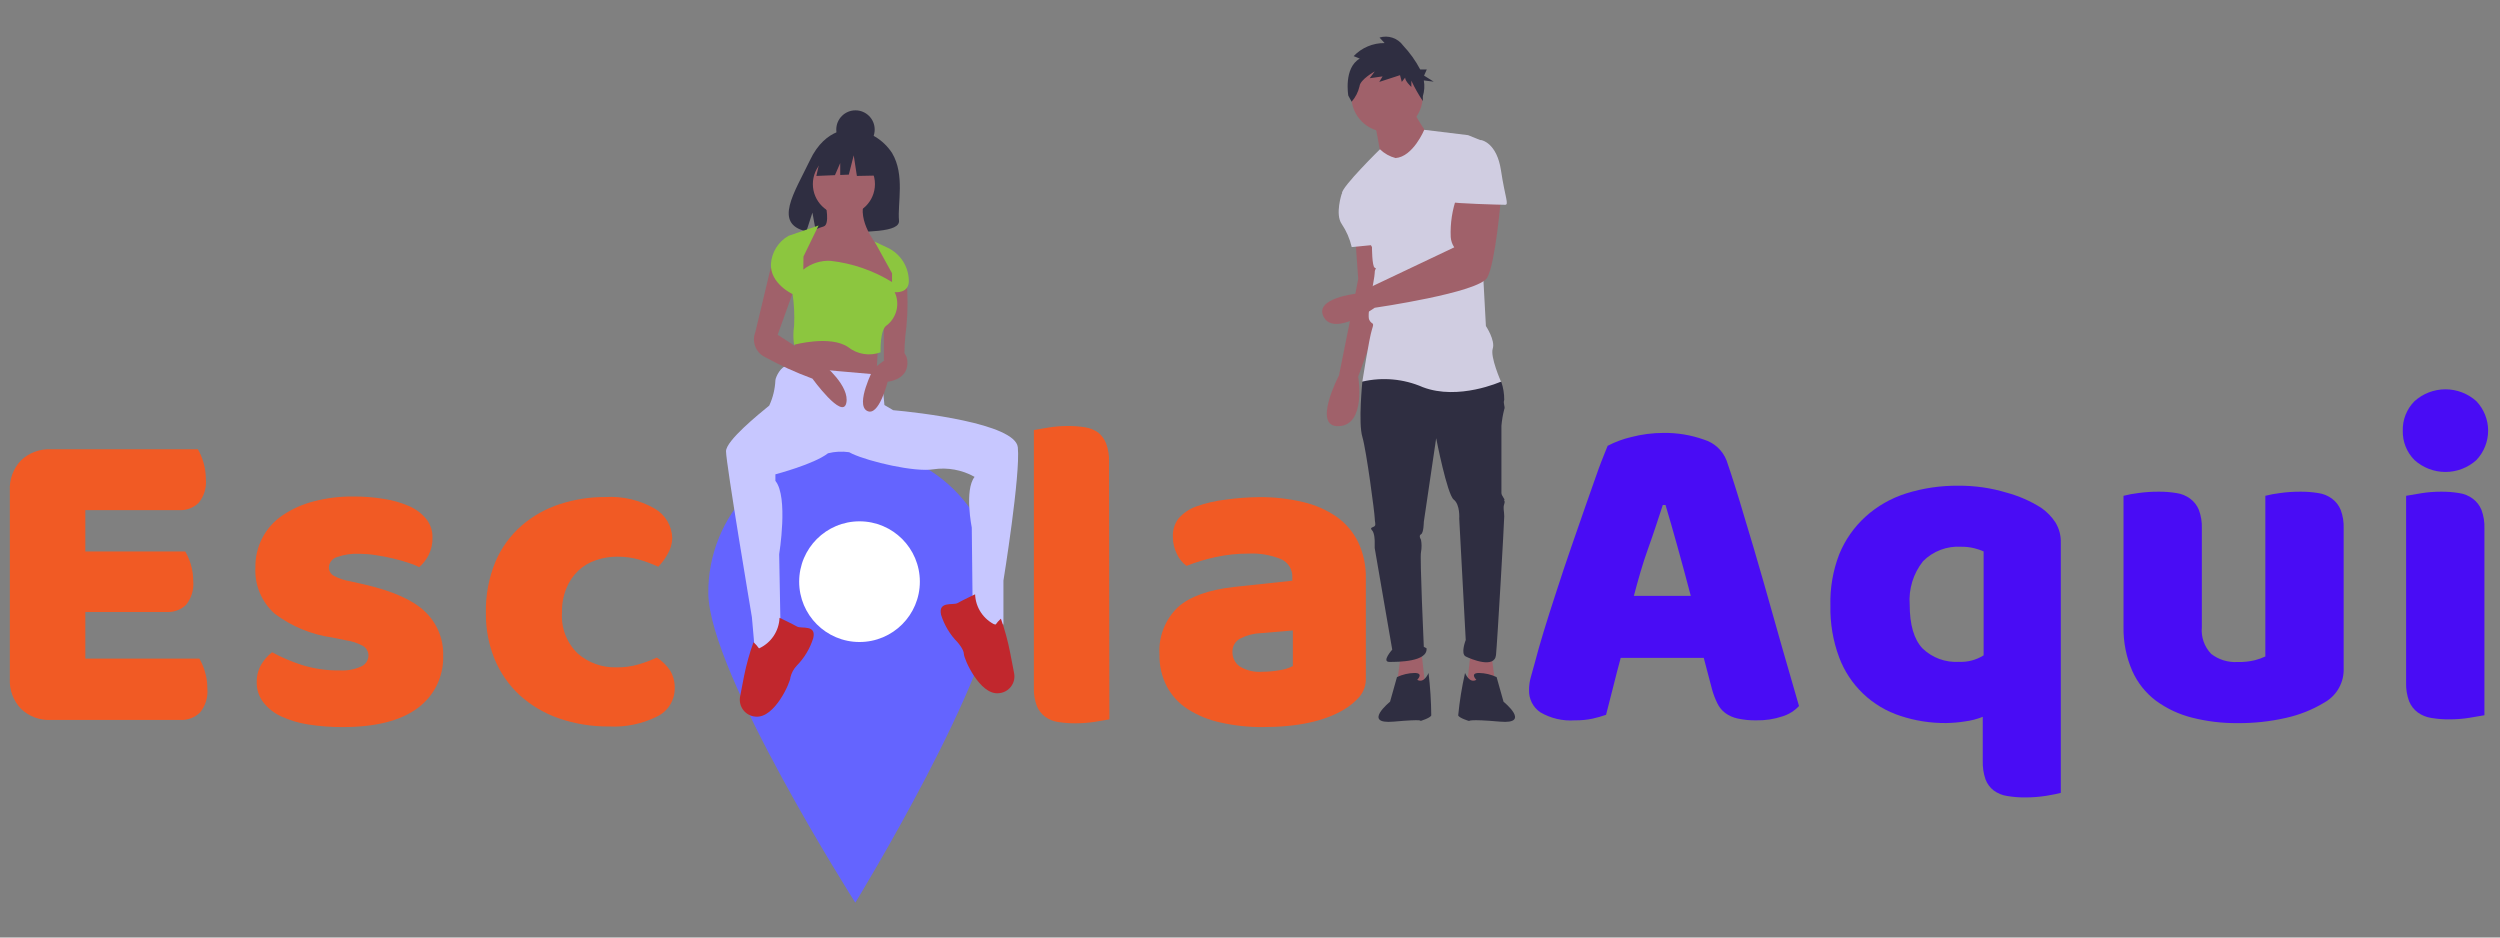 <svg width="1024" height="384" viewBox="0 0 1024 384" fill="none" xmlns="http://www.w3.org/2000/svg">
<rect x="0" y="0" width="1024" height="384" fill="#808080" stroke="none"/>
<g clip-path="url(#clip0)">
<path d="M610.89 268.32L612.578 280.714L600.759 281.827L602.448 266.631L610.89 268.32Z" fill="#A0616A"/>
<path d="M555.207 98.506C555.207 98.506 556.321 113.666 556.321 114.241C556.321 114.816 548.453 153.758 548.453 153.758C548.453 153.758 537.209 175.132 548.453 174.558C559.698 173.983 556.321 154.296 556.321 154.296L568.032 121.534L562.967 98.506H555.207Z" fill="#A0616A"/>
<path d="M573.78 268.32L572.091 280.714L583.874 281.827L582.186 266.631L573.78 268.32Z" fill="#A0616A"/>
<path d="M560.848 152.465L558.01 156.416C558.01 156.416 556.321 173.3 558.01 178.905C559.698 184.509 563.075 210.41 563.075 212.098C563.075 213.787 563.65 214.901 563.075 215.475C562.5 216.05 560.848 216.014 561.961 217.164C563.075 218.313 563.075 221.654 563.075 221.654V224.456L570.26 266.092C570.26 266.092 565.733 271.122 569.11 271.122C572.487 271.122 584.881 271.122 584.306 265.518L583.192 264.943C583.192 264.943 581.504 227.833 582.043 226.145C582.349 224.47 582.349 222.754 582.043 221.079C582.043 221.079 580.929 219.391 582.043 218.852C583.156 218.313 583.192 213.787 583.192 213.787L588.258 179.479C588.258 179.479 592.748 202.543 595.443 204.626C598.137 206.71 597.706 212.494 597.706 212.494L600.364 262.141C600.364 262.141 598.137 267.781 600.364 268.894C602.591 270.008 612.183 273.96 612.758 268.32C613.333 262.68 616.135 213.787 616.135 211.524C616.135 209.26 615.56 208.147 616.135 206.458C616.71 204.77 615.56 204.77 616.135 204.77C616.71 204.77 614.985 203.082 614.985 201.968V174.414C615.177 172.135 615.562 169.875 616.135 167.66C616.674 166.547 615.56 165.433 616.135 163.745C616.141 161.303 615.753 158.877 614.985 156.56L589.838 149.806L560.848 152.465Z" fill="#2F2E41"/>
<path d="M580.498 278.45C580.498 278.45 583.336 275.648 579.384 275.648C576.897 275.698 574.449 276.273 572.199 277.336L569.361 287.431C569.361 287.431 557.83 296.735 570.762 295.586C583.695 294.436 581.755 295.334 581.755 295.334C581.755 295.334 585.671 294.185 586.246 293.071C586.197 287.247 585.825 281.431 585.132 275.648C585.132 275.648 583.336 280.138 580.498 278.45Z" fill="#2F2E41"/>
<path d="M604.71 278.45C604.71 278.45 601.872 275.648 605.823 275.648C608.31 275.701 610.758 276.276 613.008 277.336L615.846 287.431C615.846 287.431 627.378 296.735 614.409 295.586C601.441 294.436 601.764 295.334 601.764 295.334C601.764 295.334 597.848 294.185 597.273 293.071C597.838 287.21 598.774 281.391 600.076 275.648C600.076 275.648 601.872 280.138 604.71 278.45Z" fill="#2F2E41"/>
<path d="M568.14 54.068C576.215 54.068 582.761 47.522 582.761 39.447C582.761 31.372 576.215 24.826 568.14 24.826C560.065 24.826 553.519 31.372 553.519 39.447C553.519 47.522 560.065 54.068 568.14 54.068Z" fill="#A0616A"/>
<path d="M563.075 50.117C563.075 50.117 565.338 61.361 565.338 63.05C565.338 64.738 574.894 69.803 574.894 69.803L585.671 56.332C585.671 56.332 578.81 46.74 578.81 44.513L563.075 50.117Z" fill="#A0616A"/>
<path d="M571.624 64.738C569.218 64.114 567.015 62.876 565.23 61.145C565.23 61.145 549.675 76.413 549.675 79.108L561.961 101.201C561.961 101.201 561.961 109.068 563.074 109.643C564.188 110.218 563.074 109.643 563.074 111.87C563.074 114.098 559.698 128.755 560.847 131.018C561.997 133.281 563.074 131.557 561.961 134.934C560.847 138.31 558.009 156.308 558.009 156.308C566.288 154.381 574.969 155.175 582.761 158.572C597.382 164.176 614.805 156.308 614.805 156.308C614.805 156.308 610.315 146.178 611.428 142.801C612.542 139.424 608.626 133.533 608.626 133.533L605.824 81.802C605.824 81.802 609.74 58.739 606.938 57.625L601.334 55.362L583.372 53.17C583.372 53.17 578.809 64.199 571.624 64.738Z" fill="#D0CDE1"/>
<path d="M555.208 75.443L549.568 79.359C549.568 79.359 546.766 87.801 549.568 91.753C551.501 94.625 552.889 97.827 553.663 101.201L564.908 100.087L555.208 75.443Z" fill="#D0CDE1"/>
<path d="M556.967 24L554.453 22.994C556.085 21.279 558.054 19.919 560.236 18.998C562.418 18.077 564.766 17.615 567.134 17.642L565.05 15.378C566.801 14.847 568.674 14.876 570.406 15.462C572.139 16.049 573.646 17.162 574.714 18.647C577.477 21.588 579.833 24.887 581.719 28.455H584.413L583.3 30.969L587.251 33.448L583.192 32.945C583.584 35.101 583.448 37.319 582.797 39.411V41.387C581.014 38.736 579.44 35.949 578.091 33.053V35.604C578.091 35.604 575.54 33.304 575.54 31.796L574.175 33.556L573.456 30.79L564.942 33.556L566.307 31.293L561.027 32.047L563.11 29.245C563.11 29.245 557.111 32.55 556.859 35.352C556.319 37.694 555.208 39.866 553.626 41.675L552.261 39.16C552.261 39.16 550.285 27.808 556.967 24Z" fill="#2F2E41"/>
<path d="M596.771 80.509C594.837 85.832 593.97 91.484 594.221 97.142C594.332 98.631 594.827 100.067 595.658 101.309L555.782 120.241C555.782 120.241 537.82 122.109 542.274 129.976C546.729 137.844 563.074 126.06 563.074 126.06C563.074 126.06 605.824 119.882 609.201 113.667C612.578 107.452 614.733 81.622 614.733 81.622L596.771 80.509Z" fill="#A0616A"/>
<path d="M598.496 57.445H606.938C606.938 57.445 613.117 58.559 614.805 69.803C616.494 81.047 618.182 83.885 616.494 83.885C614.805 83.885 594.58 83.311 594.58 82.736C594.58 82.161 598.496 57.445 598.496 57.445Z" fill="#D0CDE1"/>
<path d="M4.025 200.945C3.901 198.683 4.243 196.419 5.027 194.294C5.812 192.169 7.023 190.226 8.587 188.587C10.226 187.023 12.168 185.812 14.294 185.027C16.419 184.243 18.683 183.901 20.945 184.025H81.046C82.016 185.684 82.776 187.458 83.309 189.305C83.975 191.544 84.314 193.867 84.315 196.203C84.492 197.962 84.316 199.738 83.798 201.428C83.28 203.119 82.43 204.688 81.297 206.046C80.243 207.037 78.999 207.805 77.642 208.305C76.284 208.805 74.839 209.026 73.394 208.956H34.955V225.876H75.873C76.824 227.52 77.584 229.268 78.136 231.085C78.809 233.297 79.148 235.598 79.142 237.911C79.491 241.434 78.447 244.955 76.232 247.718C75.198 248.72 73.97 249.499 72.623 250.005C71.275 250.512 69.838 250.736 68.4 250.664H34.955V269.775H81.656C82.627 271.435 83.387 273.209 83.92 275.056C84.605 277.29 84.944 279.617 84.925 281.954C85.274 285.528 84.189 289.094 81.908 291.869C80.862 292.879 79.623 293.667 78.265 294.185C76.906 294.704 75.457 294.942 74.005 294.886H20.945C18.683 295.009 16.419 294.668 14.294 293.884C12.168 293.099 10.226 291.887 8.587 290.324C7.023 288.684 5.812 286.742 5.027 284.617C4.243 282.492 3.901 280.228 4.025 277.966V200.945Z" fill="#F15A24"/>
<path d="M181.525 268.427C181.676 272.593 180.81 276.733 179.001 280.489C177.192 284.245 174.495 287.503 171.143 289.982C164.197 295.179 153.995 297.789 140.536 297.813C135.724 297.848 130.918 297.487 126.166 296.735C122.302 296.137 118.542 295.001 114.994 293.359C112.181 292.032 109.72 290.063 107.809 287.611C106.026 285.258 105.089 282.372 105.15 279.42C105.099 276.903 105.733 274.42 106.982 272.235C108.134 270.281 109.646 268.562 111.437 267.17C115.306 269.261 119.358 270.993 123.543 272.343C128.633 273.936 133.946 274.7 139.278 274.606C142.252 274.766 145.22 274.212 147.936 272.99C148.797 272.616 149.534 272.006 150.062 271.23C150.59 270.454 150.886 269.545 150.918 268.607C150.937 267.812 150.748 267.026 150.37 266.327C149.992 265.627 149.438 265.039 148.762 264.619C146.534 263.393 144.098 262.59 141.577 262.248L136.117 261.135C127.563 259.941 119.453 256.591 112.551 251.399C109.879 249.036 107.777 246.099 106.403 242.807C105.028 239.516 104.415 235.957 104.611 232.395C104.538 228.2 105.515 224.054 107.454 220.333C109.392 216.612 112.231 213.435 115.712 211.092C119.592 208.474 123.894 206.542 128.429 205.381C133.75 203.978 139.236 203.302 144.739 203.369C148.975 203.343 153.205 203.679 157.384 204.375C160.937 204.909 164.404 205.911 167.694 207.356C170.366 208.534 172.728 210.318 174.592 212.565C176.294 214.706 177.196 217.374 177.142 220.109C177.22 222.594 176.69 225.061 175.597 227.294C174.629 229.208 173.3 230.916 171.682 232.324C170.286 231.576 168.818 230.974 167.299 230.527C165.359 229.881 163.24 229.27 160.94 228.731C158.641 228.192 156.306 227.725 153.756 227.366C151.617 227.026 149.455 226.846 147.289 226.827C144.141 226.678 140.993 227.142 138.021 228.192C137.084 228.455 136.256 229.012 135.66 229.783C135.065 230.553 134.734 231.494 134.716 232.467C134.717 233.123 134.886 233.768 135.207 234.34C135.527 234.912 135.989 235.393 136.548 235.736C138.704 236.922 141.05 237.724 143.481 238.107L149.121 239.365C160.761 242.059 169.059 245.723 173.945 250.393C176.411 252.693 178.362 255.489 179.669 258.598C180.975 261.706 181.608 265.056 181.525 268.427Z" fill="#F15A24"/>
<path d="M252.691 228.013C249.742 228.001 246.813 228.5 244.033 229.485C241.355 230.37 238.903 231.829 236.848 233.76C234.743 235.786 233.09 238.235 231.999 240.945C230.731 244.056 230.119 247.395 230.202 250.753C229.965 253.881 230.422 257.022 231.54 259.954C232.657 262.885 234.409 265.533 236.669 267.709C241.029 271.481 246.639 273.492 252.403 273.349C255.601 273.411 258.788 272.975 261.851 272.055C264.309 271.321 266.711 270.409 269.036 269.325C271.217 270.728 273.087 272.562 274.533 274.714C275.802 276.891 276.436 279.38 276.365 281.899C276.387 284.31 275.723 286.677 274.451 288.725C273.179 290.773 271.351 292.417 269.18 293.466C263.091 296.5 256.323 297.911 249.529 297.562C242.465 297.645 235.439 296.503 228.765 294.185C222.883 292.129 217.472 288.916 212.851 284.737C208.431 280.624 204.94 275.615 202.613 270.044C200.156 264.038 198.934 257.6 199.02 251.112C198.86 243.9 200.193 236.732 202.936 230.06C205.357 224.362 209.043 219.288 213.713 215.224C218.278 211.306 223.578 208.338 229.304 206.494C235.323 204.531 241.618 203.549 247.949 203.584C255.008 203.164 262.037 204.812 268.174 208.326C270.32 209.565 272.109 211.337 273.368 213.47C274.627 215.604 275.313 218.027 275.359 220.504C275.276 222.774 274.621 224.986 273.455 226.935C272.425 228.844 271.131 230.597 269.611 232.144C267.193 231.018 264.695 230.069 262.139 229.306C259.072 228.404 255.887 227.968 252.691 228.013Z" fill="#F15A24"/>
<path d="M454.404 294.652L448.477 295.658C445.861 296.059 443.219 296.263 440.573 296.269C438.168 296.288 435.765 296.108 433.389 295.73C431.451 295.454 429.611 294.701 428.036 293.538C426.516 292.398 425.346 290.855 424.659 289.084C423.811 286.786 423.408 284.348 423.474 281.899V176.139L429.401 175.133C432.013 174.7 434.657 174.484 437.304 174.486C439.71 174.465 442.114 174.645 444.489 175.025C446.43 175.333 448.273 176.083 449.878 177.216C451.31 178.401 452.411 179.935 453.075 181.671C453.947 184.037 454.349 186.551 454.261 189.071L454.404 294.652Z" fill="#F15A24"/>
<path d="M515.726 203.62C521.773 203.569 527.803 204.244 533.688 205.632C538.64 206.765 543.333 208.825 547.519 211.703C551.274 214.375 554.3 217.944 556.32 222.085C558.497 226.722 559.567 231.801 559.446 236.922V277.696C559.558 280.523 558.61 283.291 556.787 285.455C554.975 287.497 552.853 289.243 550.501 290.629C542.633 295.37 531.497 297.813 517.199 297.813C511.337 297.855 505.49 297.216 499.776 295.909C495.058 294.887 490.558 293.038 486.484 290.449C482.893 288.136 479.951 284.946 477.934 281.18C475.857 277.127 474.82 272.621 474.917 268.068C474.694 264.504 475.247 260.933 476.537 257.603C477.827 254.273 479.823 251.262 482.389 248.777C487.382 244.286 495.07 241.592 505.524 240.407L529.341 237.856V236.563C529.425 234.984 529.027 233.416 528.199 232.069C527.372 230.722 526.154 229.658 524.707 229.019C520.471 227.298 515.91 226.526 511.344 226.756C506.814 226.738 502.296 227.22 497.872 228.192C493.826 229.053 489.86 230.255 486.017 231.785C484.3 230.54 482.938 228.868 482.065 226.935C480.971 224.763 480.404 222.363 480.413 219.93C480.263 217.222 481.077 214.549 482.712 212.386C484.615 210.22 487.02 208.555 489.717 207.536C493.745 206.084 497.928 205.107 502.183 204.626C506.672 204.005 511.195 203.669 515.726 203.62ZM517.199 275.145C519.488 275.137 521.771 274.933 524.025 274.535C525.955 274.286 527.827 273.702 529.557 272.81V258.225L516.481 259.339C513.567 259.438 510.71 260.173 508.11 261.494C507.096 261.994 506.246 262.774 505.66 263.741C505.075 264.709 504.778 265.824 504.805 266.955C504.773 268.097 505.013 269.231 505.507 270.262C506.001 271.293 506.733 272.191 507.643 272.882C510.499 274.653 513.853 275.448 517.199 275.145Z" fill="#F15A24"/>
<path d="M658.489 182.605C661.558 181.006 664.817 179.799 668.188 179.013C672.458 177.9 676.852 177.332 681.264 177.324C686.927 177.235 692.56 178.16 697.897 180.054C699.997 180.676 701.927 181.77 703.54 183.252C705.152 184.734 706.405 186.564 707.202 188.604C709.453 195.143 711.848 202.734 714.386 211.38C717.009 220.002 719.667 228.947 722.29 238.144C724.912 247.34 727.499 256.465 730.013 265.41L736.875 289.192C735.017 291.169 732.677 292.63 730.085 293.431C726.613 294.588 722.967 295.135 719.308 295.047C716.749 295.094 714.193 294.841 711.692 294.293C709.865 293.898 708.14 293.127 706.627 292.03C705.261 290.986 704.165 289.631 703.43 288.078C702.534 286.27 701.813 284.382 701.274 282.438L697.861 269.469H663.841C662.835 273.062 661.83 277.121 660.824 281.109C659.818 285.096 658.812 289.012 657.842 292.784C656.018 293.417 654.159 293.945 652.274 294.365C649.911 294.857 647.502 295.086 645.089 295.047C640.133 295.408 635.185 294.255 630.899 291.742C629.423 290.735 628.227 289.369 627.423 287.773C626.619 286.177 626.233 284.403 626.301 282.618C626.292 280.844 626.534 279.078 627.019 277.373C627.522 275.612 628.097 273.529 628.743 271.158C629.606 267.781 630.803 263.578 632.336 258.549C633.869 253.519 635.593 248.095 637.509 242.275C639.377 236.455 641.377 230.468 643.508 224.313C645.628 218.17 647.64 212.35 649.544 206.926C651.447 201.501 653.136 196.615 654.681 192.34C656.225 188.066 657.626 184.868 658.489 182.605ZM681.085 206.854C679.325 212.099 677.492 217.99 675.157 224.421C672.822 230.851 670.99 237.425 669.23 244.071H692.545C690.772 237.317 688.988 230.707 687.192 224.241C685.396 217.775 683.731 211.979 682.198 206.854H681.085Z" fill="#490CF5"/>
<path d="M797.084 296.161C790.764 296.213 784.478 295.231 778.475 293.251C772.748 291.412 767.511 288.302 763.156 284.152C758.801 280.003 755.441 274.922 753.329 269.29C750.793 262.493 749.574 255.275 749.736 248.023C749.543 240.873 750.764 233.755 753.329 227.079C755.719 221.188 759.402 215.909 764.106 211.632C768.872 207.325 774.507 204.09 780.631 202.148C787.601 199.946 794.876 198.867 802.185 198.95C808.865 198.897 815.514 199.854 821.908 201.788C826.895 203.133 831.654 205.215 836.026 207.967C838.364 209.576 840.365 211.627 841.917 214.003C843.461 216.54 844.223 219.476 844.109 222.445V324.756C842.851 325.116 840.839 325.511 838.073 325.978C835.28 326.411 832.458 326.628 829.631 326.624C827.14 326.652 824.652 326.46 822.195 326.05C820.18 325.766 818.267 324.989 816.627 323.786C815.092 322.6 813.922 321.007 813.25 319.188C812.425 316.737 812.047 314.157 812.136 311.572V293.61C809.829 294.53 807.415 295.158 804.951 295.478C802.349 295.897 799.72 296.125 797.084 296.161ZM812.495 225.857C811.223 225.291 809.9 224.846 808.544 224.528C806.827 224.116 805.064 223.923 803.299 223.953C800.422 223.766 797.538 224.198 794.842 225.221C792.146 226.243 789.701 227.833 787.672 229.881C783.678 234.91 781.728 241.26 782.211 247.663C782.211 255.926 783.972 261.913 787.492 265.625C789.46 267.512 791.798 268.972 794.357 269.912C796.917 270.851 799.643 271.251 802.365 271.086C805.935 271.264 809.473 270.336 812.495 268.427V225.857Z" fill="#490CF5"/>
<path d="M869.794 203.082C871.742 202.576 873.723 202.204 875.722 201.968C878.494 201.574 881.292 201.382 884.092 201.393C886.583 201.365 889.071 201.558 891.528 201.968C893.532 202.251 895.433 203.029 897.06 204.231C898.658 205.405 899.901 206.996 900.653 208.83C901.556 211.263 901.971 213.851 901.874 216.445V256.86C901.684 258.861 901.93 260.88 902.593 262.777C903.257 264.675 904.323 266.406 905.718 267.853C908.795 270.218 912.622 271.391 916.495 271.158C918.913 271.226 921.329 270.972 923.68 270.403C925.124 270.029 926.531 269.524 927.883 268.895V203.082C929.832 202.576 931.812 202.204 933.811 201.968C936.583 201.574 939.381 201.382 942.181 201.393C944.672 201.365 947.16 201.558 949.617 201.968C951.621 202.251 953.522 203.029 955.15 204.231C956.747 205.405 957.99 206.996 958.742 208.83C959.646 211.263 960.061 213.851 959.963 216.445V273.637C960.084 276.491 959.409 279.323 958.014 281.816C956.618 284.309 954.557 286.365 952.06 287.755C947.205 290.693 941.902 292.817 936.361 294.041C929.857 295.525 923.202 296.248 916.531 296.197C910.221 296.252 903.93 295.492 897.815 293.934C892.492 292.598 887.478 290.243 883.05 287C878.847 283.828 875.521 279.636 873.386 274.822C870.916 269.161 869.691 263.036 869.794 256.86V203.082Z" fill="#490CF5"/>
<path d="M984.176 176.39C984.119 174.165 984.513 171.952 985.334 169.884C986.155 167.816 987.387 165.935 988.954 164.355C992.434 161.207 996.96 159.464 1001.65 159.464C1006.35 159.464 1010.87 161.207 1014.35 164.355C1017.42 167.609 1019.14 171.915 1019.14 176.39C1019.14 180.865 1017.42 185.17 1014.35 188.424C1010.87 191.572 1006.35 193.315 1001.65 193.315C996.96 193.315 992.434 191.572 988.954 188.424C987.387 186.845 986.155 184.964 985.334 182.896C984.513 180.827 984.119 178.614 984.176 176.39ZM1017.62 292.963L1011.51 294.005C1008.81 294.437 1006.07 294.654 1003.32 294.652C1000.84 294.678 998.368 294.486 995.923 294.077C993.916 293.789 992.007 293.025 990.355 291.85C988.752 290.667 987.508 289.063 986.762 287.216C985.873 284.778 985.458 282.193 985.541 279.6V203.081L991.684 202.04C994.381 201.607 997.108 201.391 999.839 201.393C1002.33 201.365 1004.82 201.557 1007.27 201.968C1009.28 202.251 1011.18 203.029 1012.81 204.231C1014.4 205.404 1015.65 206.995 1016.4 208.829C1017.3 211.263 1017.72 213.851 1017.62 216.445V292.963Z" fill="#490CF5"/>
<path d="M408.278 242.095C408.53 274.714 350.333 369.733 350.333 369.733C350.333 369.733 290.411 275.684 290.124 243.029C289.986 227.366 296.076 212.289 307.054 201.115C318.032 189.942 332.999 183.587 348.662 183.449C364.326 183.311 379.402 189.401 390.576 200.379C401.749 211.357 408.104 226.324 408.242 241.987L408.278 242.095Z" fill="#6464FF"/>
<path d="M352.057 262.967C365.707 262.967 376.773 251.901 376.773 238.251C376.773 224.601 365.707 213.535 352.057 213.535C338.407 213.535 327.341 224.601 327.341 238.251C327.341 251.901 338.407 262.967 352.057 262.967Z" fill="white"/>
<path d="M365.42 62.727C363.631 59.957 361.223 57.639 358.387 55.956C355.551 54.273 352.364 53.271 349.075 53.027C349.075 53.027 338.298 51.662 331.688 65.78C325.365 78.964 316.635 91.681 330.287 94.771L332.765 87.083L334.274 95.346C336.225 95.453 338.179 95.453 340.13 95.346C354.751 94.879 368.869 95.346 368.222 90.244C367.612 83.239 370.701 71.672 365.42 62.727Z" fill="#2F2E41"/>
<path d="M325.832 137.592L324.683 158.392L358.559 161.841L359.709 140.287L348.177 132.958L325.832 137.592Z" fill="#A0616A"/>
<path d="M416.899 183.215C415.893 173.408 375.551 168.846 365.851 168.02L362.259 165.9L361.109 153.578C361.109 153.578 325.185 150.489 322.599 149.986C320.012 149.483 317.605 154.62 317.605 155.769C317.443 159.348 316.589 162.862 315.09 166.116C310.708 169.708 297.38 180.485 297.38 184.832C297.38 189.861 307.977 252.8 307.977 252.8L309.127 265.877L319.904 267.817L319.15 227.007C319.15 227.007 322.994 203.513 317.605 196.974V194.28C317.605 194.28 333.412 190.149 339.16 185.658C341.99 184.954 344.931 184.807 347.817 185.227L349.003 185.838C356.188 189.179 374.688 193.454 382.232 192.232C388.071 191.345 394.038 192.432 399.189 195.322C394.95 200.71 398.039 216.122 398.039 216.122L398.398 249.208L403.823 255.782H411.008V237.82C411.008 237.82 418.049 194.388 416.899 183.215Z" fill="#C7C7FF"/>
<path d="M345.662 88.125C352.686 88.125 358.38 82.431 358.38 75.407C358.38 68.384 352.686 62.69 345.662 62.69C338.639 62.69 332.945 68.384 332.945 75.407C332.945 82.431 338.639 88.125 345.662 88.125Z" fill="#A0616A"/>
<path d="M338.118 83.49C338.118 83.49 340.058 91.968 337.364 92.759C335.13 93.424 332.974 94.327 330.933 95.453L327.844 105.44V115.57L365.205 119.809L366.354 116.217V111.224L362.115 103.536L360.211 101.596C360.211 101.596 351.733 92.364 353.637 83.634L338.118 83.49Z" fill="#A0616A"/>
<path d="M371.276 114.098C371.885 120.634 371.885 127.212 371.276 133.748C370.56 138.852 370.307 144.01 370.522 149.16L362.043 147.615V126.815L363.947 115.642L371.276 114.098Z" fill="#A0616A"/>
<path d="M350.404 60.93C354.749 60.93 358.272 57.408 358.272 53.063C358.272 48.718 354.749 45.195 350.404 45.195C346.059 45.195 342.537 48.718 342.537 53.063C342.537 57.408 346.059 60.93 350.404 60.93Z" fill="#2F2E41"/>
<path d="M362.977 61.828L352.272 56.224L337.435 58.523L334.382 72.066L341.998 71.743L344.153 66.785V71.671L347.674 71.527L349.685 63.624L350.979 72.066L363.48 71.815L362.977 61.828Z" fill="#2F2E41"/>
<path d="M316.205 107.56L309.379 136.047C308.654 137.869 308.62 139.892 309.281 141.738C309.942 143.583 311.255 145.124 312.972 146.07C319.335 149.567 325.952 152.581 332.766 155.087C332.766 155.087 345.088 172.043 346.633 165.11C348.177 158.177 337.4 149.339 337.4 149.339L318.54 137.125L325.725 117.115L316.205 107.56Z" fill="#A0616A"/>
<path d="M366.283 143.376C366.283 143.376 372.03 142.586 371.671 149.16C371.312 155.734 363.588 156.344 363.588 156.344C363.588 156.344 359.996 170.966 355.11 168.271C350.225 165.577 357.805 150.956 357.805 150.956L364.343 145.962L366.283 143.376Z" fill="#A0616A"/>
<path d="M329.101 105.081L335.28 92.364L322.958 96.603C320.902 97.783 319.17 99.454 317.916 101.466C316.663 103.478 315.926 105.769 315.773 108.134C315.414 116.217 324.646 120.456 324.646 120.456C325.288 124.784 325.492 129.164 325.257 133.533C324.871 136.081 324.871 138.672 325.257 141.22C325.257 141.22 340.093 137.161 347.422 142.19C349.267 143.646 351.453 144.606 353.774 144.977C356.094 145.348 358.471 145.118 360.678 144.31C360.678 144.31 360.319 134.682 363.372 133.138C365.319 131.56 366.681 129.377 367.241 126.935C367.801 124.493 367.526 121.934 366.462 119.666C366.462 119.666 372.605 120.42 372.246 114.637C372.145 111.895 371.303 109.231 369.81 106.929C368.318 104.627 366.23 102.771 363.767 101.56C358.774 99.261 358.199 98.902 358.199 98.902L365.384 111.942V115.535C357.743 110.824 349.157 107.856 340.237 106.841C336.187 106.622 332.197 107.901 329.029 110.434L329.101 105.081Z" fill="#8CC63F"/>
<path d="M319.294 253.052C319.294 253.052 324.755 255.638 326.479 256.644C328.204 257.65 334.526 255.674 333.089 261.422C331.762 265.653 329.447 269.507 326.335 272.666C325.063 274.014 324.171 275.675 323.749 277.48C323.749 279.42 317.319 294.185 309.595 293.538C308.596 293.487 307.621 293.22 306.735 292.755C305.849 292.291 305.074 291.641 304.464 290.849C303.853 290.058 303.42 289.143 303.196 288.169C302.972 287.194 302.961 286.183 303.164 285.204L304.781 276.833C305.736 272.15 307.02 267.541 308.625 263.039C309.479 263.795 310.239 264.651 310.888 265.589C313.314 264.485 315.386 262.727 316.87 260.513C318.355 258.299 319.194 255.716 319.294 253.052Z" fill="#C1272D"/>
<path d="M399.405 243.424C399.405 243.424 393.944 246.011 392.22 247.017C390.495 248.023 384.173 246.047 385.466 251.831C386.793 256.061 389.108 259.915 392.22 263.075C392.22 263.075 394.806 265.985 394.806 267.889C394.806 269.793 401.237 284.593 408.924 283.947C409.925 283.901 410.904 283.638 411.793 283.176C412.682 282.713 413.459 282.063 414.071 281.27C414.683 280.477 415.115 279.56 415.337 278.583C415.558 277.605 415.565 276.592 415.355 275.612L413.738 267.242C412.826 262.545 411.565 257.922 409.966 253.411C409.112 254.167 408.352 255.024 407.703 255.962C405.297 254.842 403.248 253.078 401.783 250.865C400.318 248.652 399.495 246.077 399.405 243.424Z" fill="#C1272D"/>
</g>
<defs>
<clipPath id="clip0">
<rect width="1015.11" height="354.75" fill="white" transform="translate(4 15)"/>
</clipPath>
</defs>
</svg>
